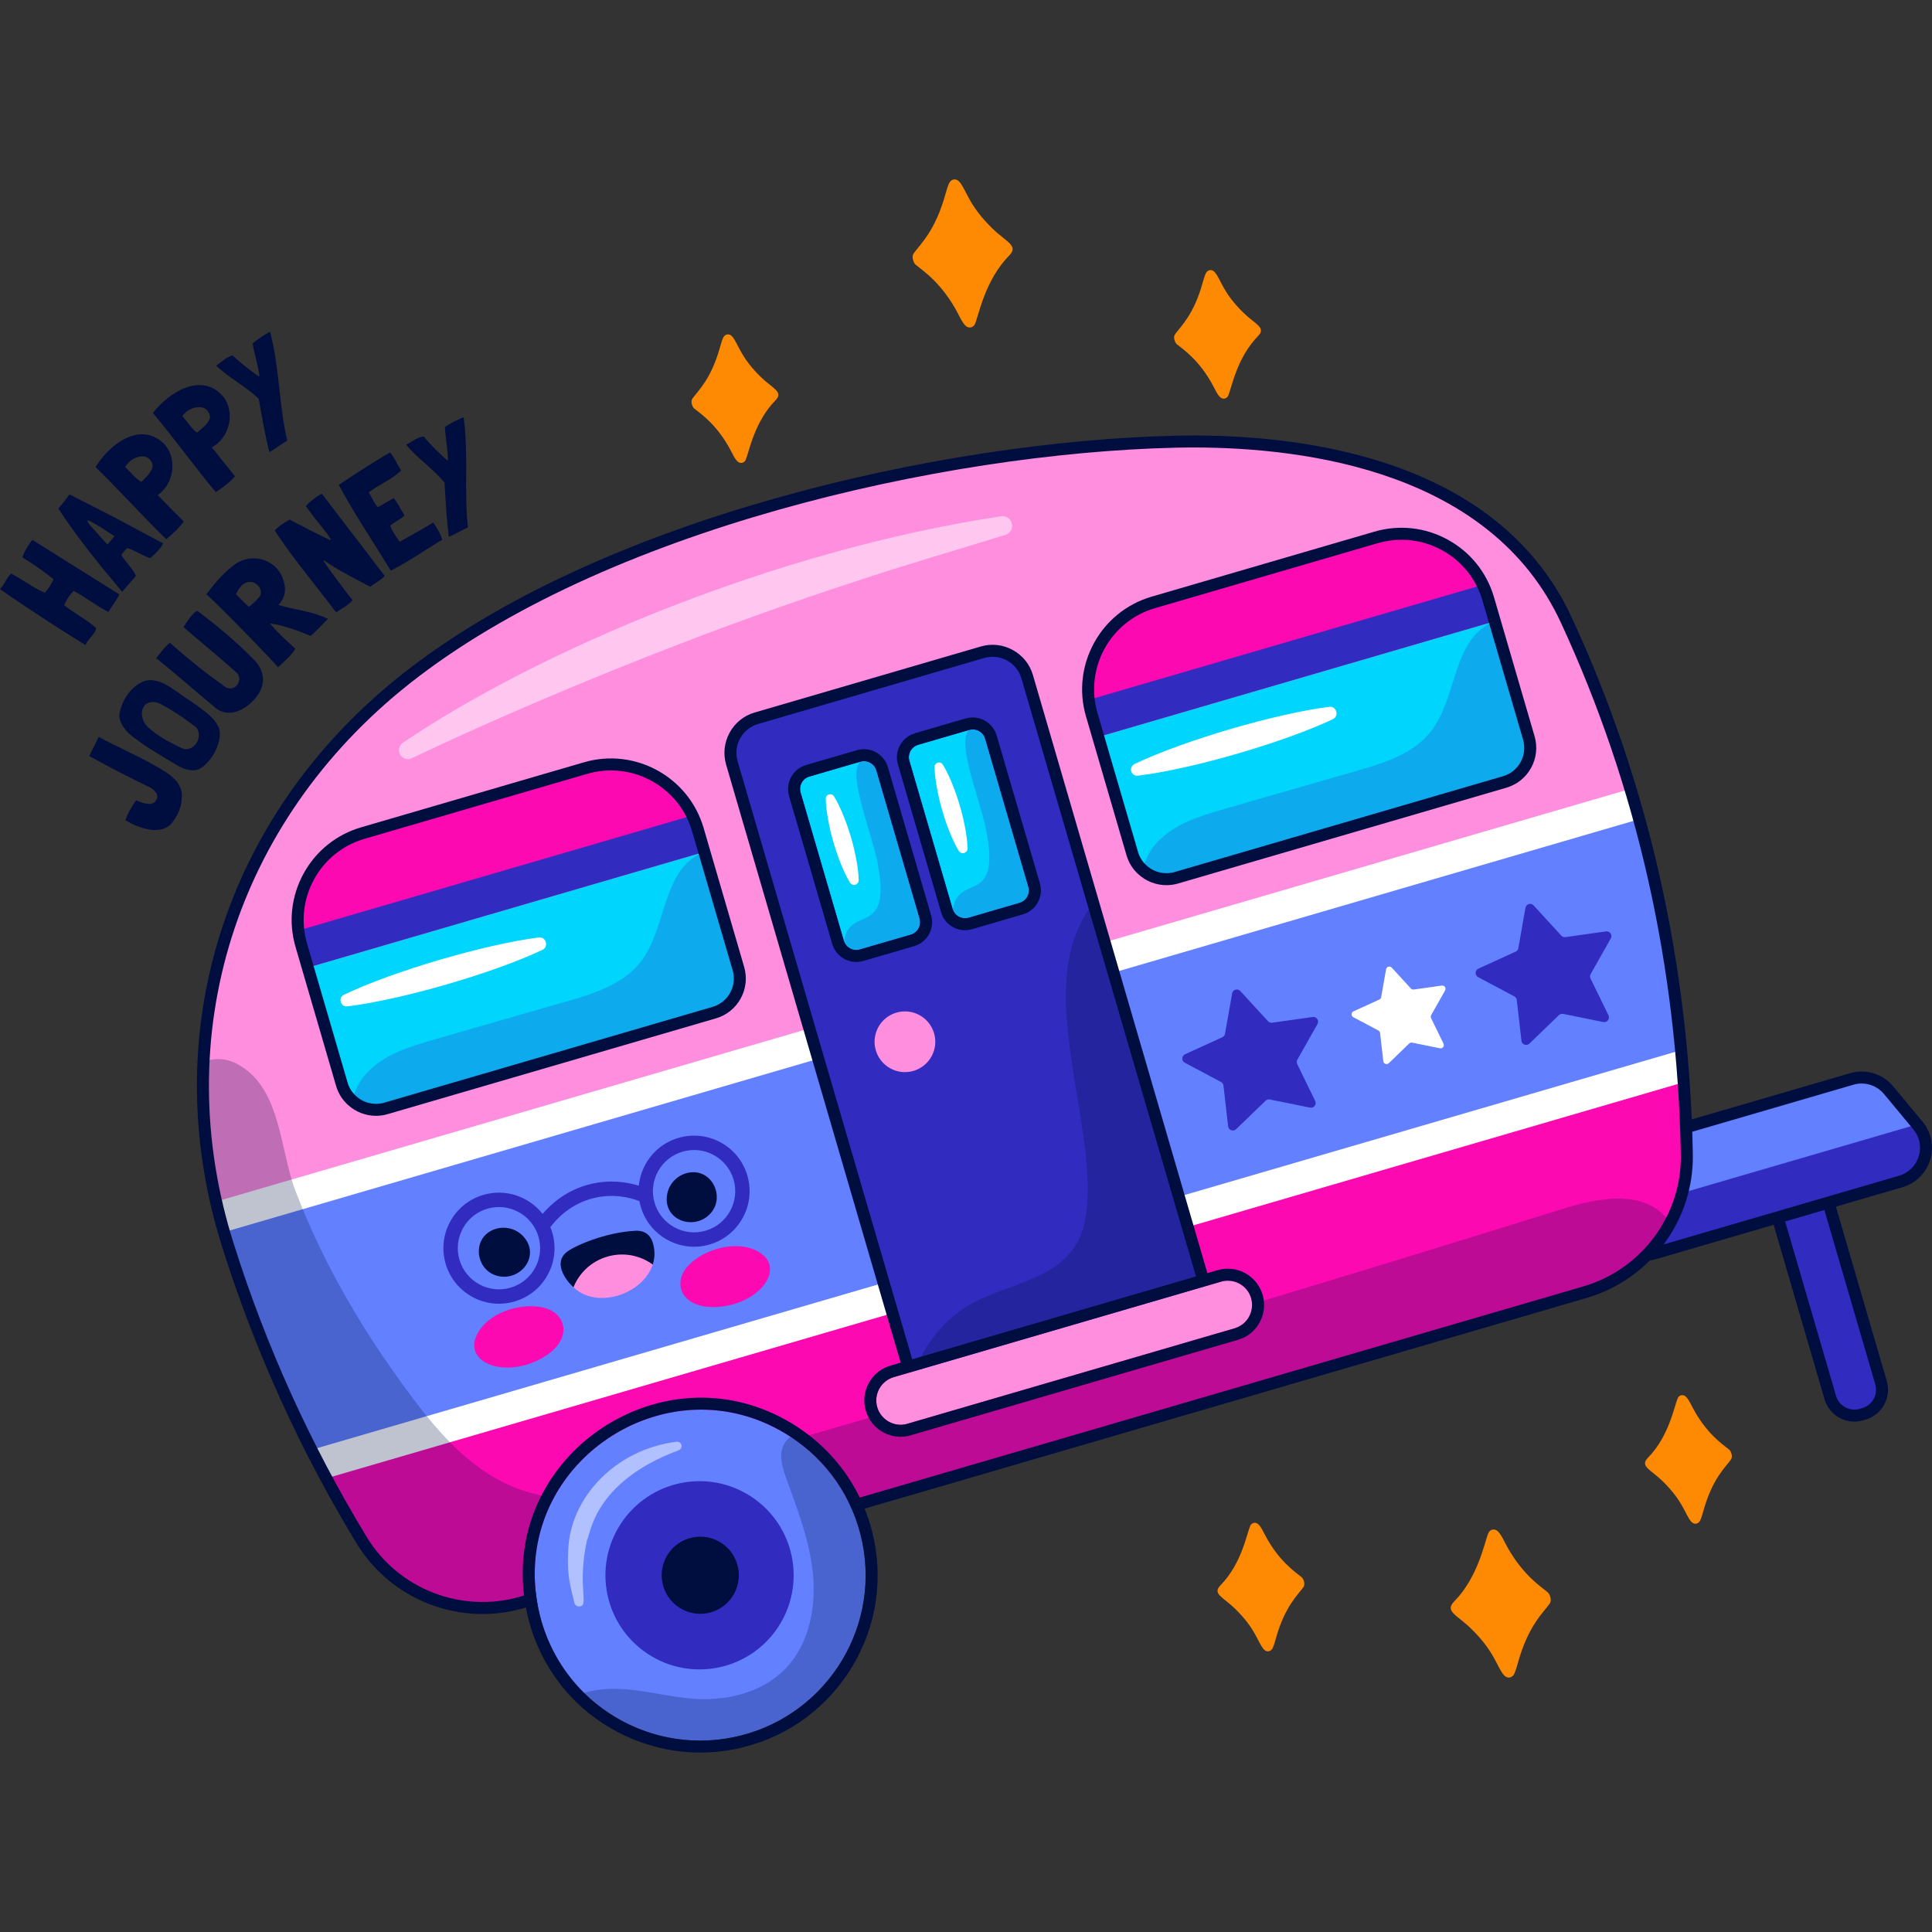 <svg xmlns="http://www.w3.org/2000/svg" version="1.1" xmlns:xlink="http://www.w3.org/1999/xlink" xmlns:svgjs="http://svgjs.com/svgjs" width="512" height="512" x="0" y="0" viewBox="0 0 512 512" style="enable-background:new 0 0 512 512" xml:space="preserve" class=""><rect x="0" y="0" width="512" height="512" fill="#333333" stroke="none"/><g>
<g>
	<g>
		<g>
			<g>
				<path style="" d="M482.897,312.986l15.595,53.445c1.03,3.529-0.996,7.224-4.525,8.254l-0.67,0.196      c-3.529,1.03-7.225-0.996-8.255-4.525l-15.414-52.824c1.938-3.535,3.045-5.554,4.983-9.088l0,0      C477.846,310.217,479.661,311.212,482.897,312.986z" fill="#322bbf" data-original="#322bbf" class=""></path>
				<path style="" d="M491.42,376.74c-1.367,0-2.72-0.344-3.952-1.019c-1.93-1.059-3.334-2.806-3.951-4.921      l-15.414-52.824c-0.117-0.404-0.071-0.839,0.133-1.208l4.981-9.088c0.202-0.37,0.543-0.643,0.948-0.761      c0.402-0.117,0.838-0.071,1.208,0.132l8.286,4.543c0.369,0.202,0.643,0.544,0.762,0.948l15.596,53.445      c1.272,4.364-1.243,8.95-5.606,10.223l-0.67,0.196C492.976,376.629,492.196,376.74,491.42,376.74z M471.339,317.718      l15.229,52.193c0.379,1.299,1.241,2.373,2.427,3.023c1.188,0.651,2.556,0.8,3.858,0.421l0.67-0.196      c2.682-0.784,4.227-3.603,3.444-6.285l-15.412-52.813l-6.316-3.463L471.339,317.718z" fill="#000e3f" data-original="#000e3f" class=""></path>
			</g>
			<g>
				<g>
					<path style="" d="M503.724,313.103l-65.216,19.03c-4.924,1.437-10.092-1.383-11.529-6.307l-3.119-10.689       c-1.437-4.925,1.399-10.098,6.323-11.535l60.566-17.673c3.568-1.041,7.399,0.136,9.755,2.988l7.535,9.068l0.219,0.269       C512.544,303.398,510.134,311.233,503.724,313.103z" fill="#6280ff" data-original="#6280ff" class=""></path>
					<path style="" d="M503.724,313.103l-65.216,19.03c-4.924,1.437-10.092-1.383-11.529-6.307l-1.126-3.859       l82.186-23.982l0.219,0.269C512.544,303.398,510.134,311.233,503.724,313.103z" fill="#322bbf" data-original="#322bbf" class=""></path>
				</g>
				<path style="" d="M435.904,334.096c-4.713,0-9.067-3.085-10.451-7.826l-3.118-10.689      c-0.814-2.789-0.491-5.731,0.908-8.283c1.4-2.553,3.706-4.407,6.495-5.22l60.566-17.673c4.177-1.22,8.662,0.157,11.423,3.501      l7.762,9.345c2.343,2.811,3.106,6.596,2.034,10.111c-1.074,3.52-3.823,6.236-7.355,7.266l-65.215,19.031      C437.938,333.955,436.912,334.096,435.904,334.096z M493.359,287.144c-0.721,0-1.448,0.102-2.165,0.31l-60.566,17.673      c-1.974,0.577-3.608,1.889-4.599,3.698c-0.991,1.808-1.22,3.892-0.643,5.866l3.118,10.69c1.19,4.074,5.476,6.414,9.56,5.228      l65.215-19.031l0,0c2.499-0.73,4.445-2.653,5.206-5.144c0.771-2.524,0.243-5.135-1.448-7.164l-0.231-0.283l-7.524-9.056      C497.798,288.137,495.616,287.144,493.359,287.144z" fill="#000e3f" data-original="#000e3f" class=""></path>
			</g>
		</g>
		<g>
			<g>
				<g>
					<path style="" d="M447.033,305.874c0.119,6.512-1.455,12.735-4.376,18.208       c-4.645,8.698-12.667,15.457-22.61,18.358l-281.695,82.199c-16.283,4.751-33.723-2.007-42.532-16.512       c-14.914-24.556-26.805-50.763-35.398-78.076c-5.255-16.57-7.293-32.935-6.53-48.684       c1.928-40.247,22.097-76.402,53.509-101.325c50.585-40.121,138.85-61.445,203.88-62.983       c38.982-0.918,85.718,8.212,103.798,47.24C435.637,208.701,446.097,256.557,447.033,305.874z" fill="#ff8ede" data-original="#ff8ede" class=""></path>
					<path style="" d="M434.144,216.19c9.309,33.491,12.426,64.373,12.889,89.684       c0.303,16.871-10.783,31.838-26.986,36.566l-281.695,82.199c-16.283,4.751-33.723-2.007-42.532-16.512       C82.946,386.944,69.29,359.5,59.186,326.067l-0.125-0.427L434.144,216.19z" fill="#6280ff" data-original="#6280ff" class=""></path>
					<g>
						<path style="" d="M126.35,353.779c2.85-5.924,11.622-8.722,17.734-7.229c6.05,1.478,7.678,8.217,0.457,12.812        C134.65,365.655,122.654,361.464,126.35,353.779z" fill="#fc09b2" data-original="#fc09b2" class=""></path>
						<path style="" d="M201.272,331.891c-5.591-3.459-14.49-1.093-18.837,3.454        c-4.303,4.502-2.047,11.058,6.512,11.043C200.67,346.368,208.524,336.378,201.272,331.891z" fill="#fc09b2" data-original="#fc09b2" class=""></path>
						<path style="" d="M445.77,281.347c0.738,8.634,1.118,16.836,1.263,24.528        c0.303,16.871-10.783,31.838-26.986,36.566l-281.695,82.199c-16.283,4.751-33.723-2.007-42.532-16.512        c-3.935-6.484-7.948-13.54-11.904-21.191L445.77,281.347z" fill="#fc09b2" data-original="#fc09b2" class=""></path>
					</g>
					<g>
						<path style="" d="M445.503,278.296c0.093,1.015,0.174,2.035,0.267,3.05c0.055,0.635,0.107,1.258,0.144,1.884        c0.104,1.201,0.191,2.392,0.265,3.587L86.472,391.781c-0.567-1.051-1.135-2.102-1.692-3.17        c-0.278-0.556-0.57-1.108-0.865-1.674c-0.468-0.907-0.935-1.813-1.402-2.719L445.503,278.296z" fill="#ffffff" data-original="#ffffff" class=""></path>
						<path style="" d="M432.078,209.059c0.728,2.394,1.407,4.774,2.066,7.131c0.089,0.307,0.175,0.601,0.251,0.912        L59.34,326.544c-0.06-0.156-0.107-0.317-0.153-0.477l-0.125-0.427c-0.714-2.398-1.368-4.786-1.933-7.17L432.078,209.059z" fill="#ffffff" data-original="#ffffff" class=""></path>
						<g>
							<path style="" d="M368.819,256.426l5.078,5.534c0.193,0.21,0.477,0.312,0.76,0.273l7.438-1.045         c0.712-0.1,1.23,0.66,0.876,1.286l-3.695,6.539c-0.14,0.249-0.15,0.551-0.024,0.807l3.292,6.751         c0.315,0.646-0.248,1.374-0.952,1.231l-7.361-1.493c-0.28-0.057-0.57,0.028-0.775,0.226l-5.403,5.217         c-0.517,0.5-1.383,0.189-1.465-0.526l-0.855-7.462c-0.033-0.284-0.202-0.533-0.455-0.667l-6.632-3.526         c-0.635-0.338-0.607-1.257,0.047-1.556l6.833-3.119c0.26-0.119,0.445-0.357,0.494-0.639l1.304-7.397         C367.45,256.153,368.333,255.896,368.819,256.426z" fill="#ffffff" data-original="#ffffff" class=""></path>
						</g>
					</g>
					<g style="opacity:0.25;">
						<path style="" d="M442.656,324.082c-4.645,8.698-12.667,15.457-22.61,18.358l-281.695,82.199        c-16.283,4.751-33.723-2.007-42.532-16.512c-14.914-24.556-26.805-50.763-35.398-78.076        c-5.255-16.57-7.293-32.935-6.53-48.684c2.663-0.951,5.515-1.001,8.179,0.223c12.393,5.699,11.988,22.816,16.155,33.802        c6.849,18.053,16.479,34.868,27.757,50.501c8.836,12.248,18.934,25.18,34.084,29.583c16.063,4.669,28.087-1.128,42.861-5.888        c5.603-1.794,122.783-35.307,230.88-69.124c9.235-2.898,20.758-5.246,27.479,1.902        C441.794,322.914,442.252,323.491,442.656,324.082z" fill="#000e3f" data-original="#000e3f" class=""></path>
					</g>
					<path style="opacity:0.5;" d="M106.776,196.824c35.87-24.277,98.1-50.857,158.536-60.007       c1.385-0.21,2.678,0.743,2.888,2.128c0.331,2.192-1.957,2.931-1.814,2.82c-13.456,4.179-26.919,8.025-40.201,12.495       c-64.771,21.069-119.395,47.801-117.054,46.694c-1.19,0.563-2.612,0.054-3.174-1.136       C105.447,198.739,105.817,197.471,106.776,196.824z" fill="#ffffff" data-original="#ffffff" class=""></path>
					<g>
						<g>
							<path style="" d="M328.691,262.631l7.34,8c0.279,0.304,0.69,0.452,1.099,0.394l10.752-1.511         c1.03-0.145,1.778,0.954,1.267,1.859l-5.341,9.453c-0.203,0.36-0.216,0.796-0.035,1.167l4.76,9.759         c0.456,0.934-0.358,1.986-1.377,1.779l-10.641-2.158c-0.405-0.082-0.824,0.04-1.121,0.327l-7.81,7.542         c-0.748,0.722-2,0.273-2.118-0.759l-1.236-10.787c-0.047-0.41-0.293-0.771-0.658-0.965l-9.586-5.097         c-0.918-0.488-0.878-1.817,0.068-2.249l9.877-4.508c0.376-0.172,0.643-0.517,0.714-0.923l1.885-10.692         C326.712,262.237,327.988,261.865,328.691,262.631z" fill="#322bbf" data-original="#322bbf" class=""></path>
						</g>
						<g>
							<path style="" d="M406.423,239.949l7.34,8c0.279,0.304,0.69,0.452,1.099,0.394l10.752-1.511         c1.03-0.145,1.778,0.954,1.267,1.859l-5.341,9.453c-0.203,0.36-0.216,0.796-0.035,1.167l4.76,9.759         c0.456,0.934-0.358,1.986-1.377,1.779l-10.641-2.158c-0.405-0.082-0.824,0.04-1.121,0.327l-7.81,7.542         c-0.748,0.722-1.999,0.273-2.118-0.76l-1.236-10.787c-0.047-0.41-0.293-0.771-0.658-0.965l-9.586-5.097         c-0.918-0.488-0.878-1.817,0.068-2.249l9.877-4.508c0.376-0.171,0.643-0.517,0.714-0.923l1.885-10.692         C404.444,239.555,405.72,239.183,406.423,239.949z" fill="#322bbf" data-original="#322bbf" class=""></path>
						</g>
						<path style="" d="M198.067,311.549c-1.103-3.774-3.61-6.892-7.058-8.781c-3.448-1.889-7.425-2.321-11.198-1.218        c-3.775,1.1-6.889,3.607-8.781,7.056c-0.967,1.766-1.546,3.671-1.74,5.617c-3.156-0.976-7.739-1.702-12.979-0.389        c-6.146,1.541-10.223,5.168-12.52,7.857c-3.609-4.577-9.761-6.768-15.689-5.036c-3.776,1.102-6.894,3.61-8.781,7.056        c-1.89,3.448-2.323,7.427-1.22,11.2c2.277,7.789,10.465,12.275,18.254,9.999c1.673-0.488,3.217-1.252,4.581-2.252        c1.716-1.257,3.149-2.884,4.2-4.804c1.89-3.448,2.324-7.426,1.221-11.199c-0.145-0.495-0.315-0.976-0.505-1.444        c1.678-2.253,5.343-6.166,11.386-7.68c5.195-1.302,9.621-0.219,12.221,0.782c0.092,0.499,0.206,0.997,0.351,1.491        c2.277,7.79,10.466,12.275,18.255,10c1.686-0.492,3.217-1.261,4.557-2.243C197.48,324.004,199.849,317.654,198.067,311.549z         M141.795,336.023c-1.4,2.555-3.712,4.414-6.508,5.23c-5.773,1.687-11.841-1.638-13.526-7.411        c-0.818-2.796-0.497-5.743,0.903-8.298c0.78-1.423,1.842-2.629,3.113-3.56c1.012-0.741,2.156-1.308,3.395-1.67        c5.772-1.687,11.84,1.638,13.527,7.412C143.515,330.521,143.195,333.469,141.795,336.023z M194.408,312.618        c1.686,5.774-1.642,11.842-7.411,13.529c-5.772,1.686-11.84-1.638-13.527-7.412c-0.818-2.795-0.497-5.743,0.903-8.298        c1.402-2.558,3.715-4.414,6.507-5.229c2.797-0.817,5.744-0.497,8.299,0.903C191.733,307.511,193.591,309.822,194.408,312.618z        " fill="#322bbf" data-original="#322bbf" class=""></path>
					</g>
				</g>
				<g>
					<path style="" d="M130.005,326.241c-4.787,2.681-3.784,9.868,1.15,11.671c6.134,2.241,12.046-4.502,7.932-9.777       C136.749,325.138,132.804,324.673,130.005,326.241z" fill="#000e3f" data-original="#000e3f" class=""></path>
					<path style="" d="M183.348,310.657c-3.204,0.186-6.278,2.701-6.635,6.486c-0.628,6.66,7.986,9.16,11.948,3.969       C191.848,316.936,188.824,310.34,183.348,310.657z" fill="#000e3f" data-original="#000e3f" class=""></path>
					<path style="" d="M168.382,326.169c-7.992,0.408-16.282,4.04-18.291,5.702c-3.193,2.62-0.743,6.864,1.889,9.277       l7.35-2.672l13.653-3.36c0.591-1.816,0.651-3.805-0.023-5.909C172.351,327.28,170.841,326.048,168.382,326.169z" fill="#000e3f" data-original="#000e3f" class=""></path>
					<path style="" d="M127.88,427.726c-13.393,0-26.213-6.91-33.42-18.774       c-14.965-24.637-26.928-51.023-35.553-78.424c-17.818-56.22,0.384-114.361,47.506-151.73       c52.222-41.414,142.788-61.858,204.835-63.328c30.653-0.717,85.081,4.565,105.27,48.161       c20.35,43.933,31.151,91.78,32.103,142.213c0,0.001,0,0.001,0,0.002c0.316,17.519-11.251,33.195-28.128,38.118l-281.696,82.199       C135.183,427.219,131.51,427.726,127.88,427.726z M316.305,118.588c-1.724,0-3.384,0.021-4.982,0.059       c-61.535,1.457-151.288,21.681-202.936,62.64c-46.065,36.53-63.864,93.349-46.451,148.284       c8.55,27.161,20.405,53.312,35.24,77.731c8.413,13.853,25.16,20.351,40.73,15.812l281.696-82.199       c15.505-4.525,26.13-18.921,25.842-35.012c-0.945-49.987-11.647-97.406-31.81-140.936       C395.248,125.262,346.769,118.588,316.305,118.588z" fill="#000e3f" data-original="#000e3f" class=""></path>
				</g>
				<path style="" d="M172.983,335.117c-2.333,7.15-12.879,11.396-19.527,7.198c-0.478-0.308-0.981-0.699-1.476-1.167      c1.517-3.804,4.723-6.892,8.963-8.13C165.236,331.764,169.639,332.673,172.983,335.117z" fill="#ff8ede" data-original="#ff8ede" class=""></path>
			</g>
			<g>
				<g>
					<path style="" d="M184.934,219.851l10.746,36.825c1.458,4.997-1.405,10.219-6.402,11.677l-87.006,25.388       c-3.258,0.951-6.626,0.06-8.952-2.072c-1.264-1.122-2.222-2.603-2.726-4.33l-10.746-36.825       c-3.71-12.715,3.59-26.032,16.305-29.742l59.038-17.227C167.92,199.831,181.224,207.136,184.934,219.851z" fill="#00d5fe" data-original="#00d5fe"></path>
					<path style="" d="M184.934,219.851l1.718,5.887L81.567,256.402l-1.718-5.887       c-0.382-1.308-0.651-2.621-0.791-3.928c-1.361-11.428,5.69-22.486,17.097-25.814l59.038-17.227       c11.42-3.333,23.298,2.202,28.297,12.568C184.074,217.292,184.553,218.543,184.934,219.851z" fill="#fc09b2" data-original="#fc09b2" class=""></path>
					<g style="opacity:0.25;">
						<path style="" d="M186.664,225.777l9.016,30.899c1.458,4.997-1.405,10.219-6.402,11.677l-87.006,25.388        c-3.258,0.951-6.626,0.06-8.952-2.072c0.651-2.731,2.008-5.328,3.86-7.302c4.639-4.974,11.413-7.007,17.853-8.872        c11.723-3.364,23.443-6.742,35.162-10.119c7.36-2.119,15.206-4.565,19.854-10.819c6.183-8.291,5.529-21.771,14.007-27.453        C184.875,226.555,185.754,226.114,186.664,225.777z" fill="#322bbf" data-original="#322bbf" class=""></path>
					</g>
					<path style="" d="M184.934,219.851l1.718,5.887L81.567,256.402l-1.718-5.887       c-0.382-1.308-0.651-2.621-0.791-3.928l104.431-30.473C184.074,217.292,184.553,218.543,184.934,219.851z" fill="#322bbf" data-original="#322bbf" class=""></path>
					<path style="" d="M91.169,263.609c13.399-6.403,37.739-13.426,51.611-15.167c1.939-0.243,2.73,2.438,0.958,3.282       c-12.864,6.104-37.056,13.178-51.668,14.97C90.248,266.918,89.508,264.405,91.169,263.609z" fill="#ffffff" data-original="#ffffff" class=""></path>
				</g>
				<path style="" d="M99.659,295.703c-2.711,0-5.381-1.001-7.412-2.862c-1.494-1.324-2.599-3.078-3.178-5.054      L78.324,250.96c-1.913-6.557-1.158-13.467,2.125-19.457c3.284-5.99,8.703-10.342,15.26-12.256l59.038-17.227      c13.543-3.951,27.762,3.85,31.713,17.385l0,0l10.746,36.825c0.824,2.823,0.5,5.798-0.914,8.374      c-1.412,2.576-3.744,4.449-6.569,5.273l-87.007,25.389C101.713,295.56,100.685,295.703,99.659,295.703z M161.901,204.171      c-2.072,0-4.176,0.29-6.264,0.899l-59.038,17.227c-5.742,1.676-10.489,5.488-13.364,10.734      c-2.875,5.245-3.537,11.297-1.86,17.04l10.744,36.825c0.409,1.401,1.189,2.641,2.255,3.585c2.005,1.837,4.849,2.495,7.453,1.737      l87.007-25.389c4.144-1.209,6.531-5.564,5.321-9.708l-10.746-36.825C180.56,210.528,171.599,204.171,161.901,204.171z" fill="#000e3f" data-original="#000e3f" class=""></path>
			</g>
			<g>
				<g>
					<path style="" d="M394.405,158.727l10.746,36.825c1.458,4.997-1.405,10.219-6.402,11.677l-87.006,25.389       c-3.258,0.951-6.626,0.06-8.952-2.072c-1.264-1.122-2.222-2.603-2.726-4.33l-10.746-36.825       c-3.71-12.715,3.59-26.032,16.305-29.742l59.038-17.227C377.392,138.707,390.695,146.012,394.405,158.727z" fill="#00d5fe" data-original="#00d5fe"></path>
					<path style="" d="M394.405,158.727l1.718,5.887l-105.085,30.664l-1.718-5.887       c-0.382-1.308-0.651-2.621-0.791-3.928c-1.361-11.428,5.69-22.485,17.097-25.814l59.038-17.227       c11.42-3.332,23.298,2.202,28.297,12.568C393.545,156.168,394.024,157.419,394.405,158.727z" fill="#fc09b2" data-original="#fc09b2" class=""></path>
					<g style="opacity:0.25;">
						<path style="" d="M396.135,164.653l9.016,30.899c1.458,4.997-1.405,10.219-6.402,11.677l-87.006,25.389        c-3.258,0.951-6.626,0.06-8.952-2.072c0.651-2.731,2.008-5.328,3.86-7.302c4.639-4.974,11.413-7.007,17.853-8.872        c11.723-3.364,23.443-6.742,35.162-10.119c7.36-2.119,15.206-4.565,19.854-10.819c6.183-8.291,5.529-21.771,14.007-27.453        C394.346,165.431,395.225,164.99,396.135,164.653z" fill="#322bbf" data-original="#322bbf" class=""></path>
					</g>
					<path style="" d="M394.405,158.727l1.718,5.887l-105.085,30.664l-1.718-5.887       c-0.382-1.308-0.651-2.621-0.791-3.928L392.96,154.99C393.545,156.168,394.024,157.419,394.405,158.727z" fill="#322bbf" data-original="#322bbf" class=""></path>
					<path style="" d="M300.64,202.485c13.399-6.403,37.739-13.426,51.611-15.167c1.939-0.243,2.73,2.438,0.958,3.282       c-12.588,5.972-36.835,13.151-51.668,14.97c-0.893,0.109-1.705-0.526-1.815-1.418       C299.638,203.44,300.027,202.779,300.64,202.485z" fill="#ffffff" data-original="#ffffff" class=""></path>
				</g>
				<path style="" d="M309.129,234.579c-2.711,0-5.381-1.001-7.412-2.862c-1.496-1.328-2.601-3.082-3.177-5.056      l-10.746-36.825c-3.949-13.535,3.849-27.761,17.385-31.712l59.038-17.227c6.564-1.917,13.476-1.16,19.463,2.124      c5.986,3.284,10.337,8.703,12.25,15.262l10.746,36.825c0.824,2.823,0.5,5.798-0.914,8.374c-1.412,2.576-3.744,4.449-6.569,5.273      l-87.007,25.389C311.184,234.436,310.153,234.579,309.129,234.579z M371.419,143.039c-2.11,0-4.23,0.301-6.312,0.908      l-59.038,17.227c-11.854,3.46-18.683,15.919-15.224,27.773l10.746,36.825c0.407,1.399,1.186,2.638,2.255,3.585      c2.001,1.837,4.849,2.494,7.452,1.737l87.007-25.389c2.01-0.587,3.67-1.919,4.673-3.751c1.005-1.831,1.234-3.947,0.648-5.957      l-10.746-36.825l0,0c-1.675-5.743-5.485-10.49-10.727-13.366C378.807,143.972,375.132,143.039,371.419,143.039z" fill="#000e3f" data-original="#000e3f" class=""></path>
			</g>
			<g>
				<g>
					<path style="" d="M272.21,179.334l49.47,169.534l-78.263,22.837l-49.47-169.534       c-1.474-5.052,1.421-10.356,6.488-11.834l59.941-17.491C265.443,171.367,270.736,174.282,272.21,179.334z" fill="#322bbf" data-original="#322bbf" class=""></path>
					<g>
						<path style="" d="M261.081,195.775l11.45,39.239c0.532,1.823-0.508,3.719-2.33,4.251l-13.487,3.935        c-1.745,0.509-3.575-0.415-4.183-2.099c-0.038-0.073-0.06-0.15-0.083-0.228l-11.45-39.24        c-0.532-1.823,0.523-3.724,2.345-4.255l13.487-3.936C258.653,192.912,260.549,193.952,261.081,195.775z" fill="#00d5fe" data-original="#00d5fe"></path>
						<path style="" d="M227.873,251.622l13.491-3.937c1.82-0.531,2.865-2.437,2.334-4.258l-11.45-39.239        c-0.531-1.82-2.437-2.865-4.258-2.334l-13.491,3.937c-1.82,0.531-2.865,2.437-2.334,4.258l11.45,39.239        C224.147,251.108,226.053,252.153,227.873,251.622z" fill="#00d5fe" data-original="#00d5fe"></path>
					</g>
					<path style="" d="M232.091,278.332c1.245,4.266,5.712,6.715,9.978,5.47c4.266-1.245,6.715-5.712,5.47-9.978       c-1.245-4.266-5.712-6.715-9.979-5.47C233.295,269.598,230.846,274.066,232.091,278.332z" fill="#ff8ede" data-original="#ff8ede" class=""></path>
					<g style="opacity:0.25;">
						<path style="" d="M289.723,239.352l31.957,109.516l-78.263,22.837l-1.681-5.762        c1.94-7.255,6.099-13.799,13.087-18.806c10.804-7.729,29.337-6.952,32.673-23.499c4.123-20.398-10.095-52.577-3.019-74.289        C285.645,245.772,287.425,242.336,289.723,239.352z" fill="#000e3f" data-original="#000e3f" class=""></path>
					</g>
					<g style="opacity:0.25;">
						<g>
							<path style="" d="M261.081,195.775l11.45,39.239c0.532,1.823-0.508,3.719-2.33,4.251l-13.487,3.935         c-1.745,0.509-3.575-0.415-4.183-2.099c-0.003-0.067,0.006-0.153,0.019-0.224c1.508-9.828,13.308-0.179,8.498-22.295         c-1.069-4.868-5.698-17.515-5.242-22.56c0.081-0.929,0.42-1.833,0.916-2.547l0.108-0.032         C258.653,192.912,260.549,193.952,261.081,195.775z" fill="#322bbf" data-original="#322bbf" class=""></path>
						</g>
						<g>
							<path style="" d="M232.249,204.188l11.45,39.239c0.532,1.823-0.508,3.719-2.33,4.251l-13.487,3.935         c-1.745,0.509-3.575-0.415-4.183-2.099c-0.003-0.067,0.006-0.153,0.019-0.224c1.507-9.828,13.308-0.179,8.498-22.295         c-1.069-4.868-5.698-17.515-5.242-22.56c0.081-0.929,0.42-1.833,0.916-2.547l0.108-0.032         C229.821,201.326,231.717,202.365,232.249,204.188z" fill="#322bbf" data-original="#322bbf" class=""></path>
						</g>
					</g>
					<g>
						<path style="" d="M221.02,211.04c1.038,1.705,1.841,3.479,2.562,5.277c0.735,1.794,1.351,3.622,1.902,5.47        c0.544,1.849,1.019,3.719,1.376,5.622c0.372,1.899,0.659,3.824,0.709,5.817c0.018,0.692-0.529,1.267-1.221,1.284        c-0.466,0.012-0.879-0.234-1.105-0.606c-1.03-1.708-1.822-3.485-2.531-5.286c-0.722-1.797-1.328-3.629-1.864-5.48        c-0.529-1.854-0.993-3.727-1.338-5.634c-0.359-1.903-0.636-3.831-0.678-5.826c-0.014-0.651,0.503-1.19,1.154-1.204        C220.423,210.465,220.808,210.694,221.02,211.04z" fill="#ffffff" data-original="#ffffff" class=""></path>
						<path style="" d="M249.858,202.625c1.038,1.705,1.841,3.479,2.562,5.277c0.735,1.794,1.351,3.622,1.902,5.47        c0.544,1.849,1.019,3.719,1.376,5.622c0.372,1.899,0.659,3.824,0.709,5.817c0.018,0.692-0.529,1.267-1.221,1.284        c-0.465,0.012-0.879-0.234-1.105-0.606c-1.029-1.708-1.822-3.485-2.531-5.286c-0.723-1.797-1.328-3.629-1.864-5.48        c-0.529-1.854-0.993-3.727-1.338-5.634c-0.359-1.903-0.636-3.83-0.678-5.826c-0.014-0.651,0.503-1.19,1.154-1.204        C249.26,202.05,249.646,202.279,249.858,202.625z" fill="#ffffff" data-original="#ffffff" class=""></path>
					</g>
					<path style="" d="M240.464,377.316l86.722-25.306c3.413-0.996,5.372-4.57,4.376-7.983l0,0       c-0.996-3.413-4.57-5.372-7.983-4.376l-86.722,25.305c-3.413,0.996-5.372,4.57-4.376,7.983l0,0       C233.478,376.352,237.052,378.312,240.464,377.316z" fill="#ff8ede" data-original="#ff8ede" class=""></path>
				</g>
				<g>
					<path style="" d="M334.61,343.142c-0.709-2.461-2.357-4.504-4.609-5.735c-1.418-0.792-3.024-1.189-4.63-1.189       c-0.897,0-1.814,0.125-2.69,0.375l-2.711,0.792l-46.234-158.492c-0.834-2.857-2.732-5.214-5.339-6.632       c-2.607-1.439-5.61-1.773-8.467-0.938l-59.935,17.497c-5.881,1.71-9.28,7.904-7.57,13.805l46.255,158.492l-2.711,0.792       c-2.461,0.709-4.505,2.357-5.735,4.609s-1.523,4.838-0.792,7.32c0.709,2.461,2.357,4.505,4.609,5.735       c1.418,0.772,3.024,1.189,4.63,1.189c0.897,0,1.793-0.125,2.669-0.396l86.712-25.296c2.482-0.709,4.525-2.357,5.756-4.609       C335.047,348.189,335.339,345.603,334.61,343.142z M195.47,201.73c-1.209-4.213,1.21-8.634,5.422-9.864l59.935-17.497       c0.73-0.209,1.48-0.313,2.231-0.313c1.314,0,2.628,0.334,3.816,0.98c1.856,1.022,3.212,2.711,3.816,4.755l46.255,158.471       l-75.2,21.959L195.47,201.73z M327.185,352.026l-86.733,25.296c-0.584,0.188-1.189,0.271-1.772,0.271       c-1.105,0-2.169-0.292-3.107-0.813c-1.439-0.792-2.586-2.148-3.087-3.837c-1.001-3.42,0.96-6.986,4.359-7.987l2.732-0.792       l3.044-0.897l75.2-21.939l3.044-0.876l2.711-0.792c0.584-0.188,1.21-0.271,1.794-0.271c1.105,0,2.169,0.292,3.107,0.792       c1.439,0.792,2.586,2.127,3.086,3.858C332.545,347.438,330.605,351.025,327.185,352.026z" fill="#000e3f" data-original="#000e3f" class=""></path>
					<path style="" d="M275.592,234.116l-11.47-39.227c-0.813-2.815-3.42-4.755-6.319-4.755       c-0.626,0-1.251,0.083-1.856,0.25l-13.492,3.941c-1.689,0.5-3.087,1.627-3.941,3.17c-0.855,1.543-1.064,3.337-0.563,5.026       l11.449,39.248c0.042,0.125,0.104,0.313,0.188,0.563c0.98,2.503,3.441,4.192,6.152,4.192c0.626,0,1.251-0.104,1.856-0.271       l13.493-3.941c1.689-0.501,3.107-1.606,3.941-3.17C275.884,237.599,276.072,235.826,275.592,234.116z M270.191,239.267       l-13.472,3.941c-0.333,0.083-0.646,0.125-0.98,0.125c-1.397,0-2.711-0.855-3.212-2.231c-0.042-0.083-0.062-0.146-0.083-0.229       l-11.449-39.248c-0.521-1.814,0.521-3.712,2.357-4.254l13.472-3.921c0.334-0.104,0.646-0.146,0.98-0.146       c1.481,0,2.836,0.98,3.274,2.461l11.449,39.248C273.069,236.827,272.026,238.725,270.191,239.267z" fill="#000e3f" data-original="#000e3f" class=""></path>
					<path style="" d="M235.302,203.294c-0.813-2.794-3.42-4.755-6.34-4.755c-0.625,0-1.251,0.083-1.856,0.271       l-13.493,3.921c-1.689,0.501-3.107,1.627-3.942,3.17c-0.855,1.564-1.043,3.337-0.563,5.047l11.449,39.227       c0.834,2.815,3.441,4.755,6.361,4.755c0.625,0,1.251-0.083,1.835-0.25l13.492-3.941c1.71-0.501,3.107-1.627,3.963-3.17       c0.834-1.543,1.043-3.337,0.542-5.026L235.302,203.294z M241.371,247.692l-13.493,3.921c-0.334,0.104-0.646,0.146-0.959,0.146       c-1.502,0-2.857-0.98-3.295-2.461l-11.449-39.248c-0.542-1.814,0.5-3.733,2.315-4.254l13.493-3.941       c0.333-0.104,0.646-0.146,0.98-0.146c1.481,0,2.857,0.98,3.295,2.482l11.449,39.227       C244.227,245.252,243.185,247.15,241.371,247.692z" fill="#000e3f" data-original="#000e3f" class=""></path>
				</g>
			</g>
		</g>
		<g>
			<g>
				<path style="" d="M228.536,408.827c4.765,23.71-10.604,46.813-34.335,51.583      c-14.822,2.979-29.425-1.918-39.442-11.783c-5.985-5.92-10.35-13.643-12.137-22.532c-7.686-38.241,34.69-66.336,66.83-45.365      C218.995,386.927,226.12,396.807,228.536,408.827z" fill="#6280ff" data-original="#6280ff" class=""></path>
				
					<ellipse transform="matrix(0.548 -0.836 0.836 0.548 -265.299 343.844)" style="" cx="185.575" cy="417.454" rx="24.951" ry="24.951" fill="#322bbf" data-original="#322bbf" class=""></ellipse>
				<g style="opacity:0.25;">
					<path style="" d="M228.536,408.827c4.765,23.71-10.604,46.813-34.335,51.583       c-14.822,2.979-29.425-1.918-39.442-11.783c4.446-1.339,9.282-1.238,13.914-0.651c5.362,0.703,10.659,1.986,16.079,2.273       c8.486,0.44,17.465-1.911,23.381-8.018c6.184-6.383,8.148-15.945,7.334-24.827c-0.829-8.859-4.082-17.291-7.121-25.665       c-0.971-2.719-1.92-5.725-0.841-8.411c0.403-1.012,1.095-1.9,1.947-2.597C218.995,386.927,226.12,396.807,228.536,408.827z" fill="#000e3f" data-original="#000e3f" class=""></path>
				</g>
				<path style="opacity:0.5;" d="M179.757,384.371c-22.697,8.504-23.236,22.501-24.175,23.665      c-2.793,12.701,0.791,17.712-2.163,17.699c-0.578-0.003-1.061-0.4-1.195-0.935c-1.595-6.312-1.896-8.282-1.63-14.153      c0.534-13.706,12.445-26.554,28.725-28.575c0.641-0.08,1.225,0.376,1.304,1.016c0.069,0.547-0.254,1.053-0.749,1.239      L179.757,384.371z" fill="#ffffff" data-original="#ffffff" class=""></path>
			</g>
			<g>
				<path style="" d="M175.55,419.469c1.113,5.537,6.503,9.123,12.039,8.01c5.537-1.113,9.123-6.503,8.01-12.039      c-1.113-5.537-6.503-9.123-12.039-8.01C178.024,408.542,174.438,413.932,175.55,419.469z" fill="#000e3f" data-original="#000e3f" class=""></path>
				<path style="" d="M185.805,373.569c7.926,0,16.07,2.217,23.648,7.161c9.542,6.197,16.667,16.077,19.083,28.098      c4.765,23.71-10.604,46.813-34.335,51.582c-2.908,0.585-5.809,0.866-8.667,0.866c-11.709,0-22.723-4.719-30.774-12.649      c-5.985-5.921-10.351-13.644-12.137-22.533C136.749,396.869,160.116,373.571,185.805,373.569 M185.809,370.392v3.177V370.392      h-0.003c-14.047,0.001-27.827,6.588-36.863,17.621c-8.913,10.884-12.264,24.63-9.434,38.707      c1.852,9.217,6.354,17.573,13.018,24.165c8.756,8.624,20.786,13.567,33.009,13.567c3.102,0,6.229-0.312,9.293-0.928      c12.308-2.474,22.916-9.591,29.872-20.043c6.955-10.45,9.424-22.98,6.951-35.281c-2.51-12.492-9.779-23.194-20.468-30.136      C203.492,373.046,194.715,370.392,185.809,370.392L185.809,370.392z" fill="#000e3f" data-original="#000e3f" class=""></path>
			</g>
		</g>
	</g>
	<g>
		<g>
			<g>
				<path style="" d="M31.623,157.518c-0.752,1.65-2.244,3.497-2.872,4.622l-0.021,0.031      c-3.137-1.528-6.185-4.028-9.184-5.556l-0.055,0.009c-1.075,1.099-1.908,2.318-2.474,3.766c2.777,2.269,6.059,3.802,8.469,6.056      c-0.114,1.475-2.675,3.441-2.784,4.495c-3.799-2.216-16.212-10.21-22.669-14.801L0,156.12l0.021-0.032l0.047-0.064      c1.131-1.109,1.689-3.032,2.875-4.009c3.213,1.626,5.821,3.734,8.896,5.08l0.023-0.032c0.979-0.885,1.705-2.362,2.33-3.488      l0.024-0.031c-2.779-2.269-5.121-3.867-8.289-5.84c0.391-1.33,1.674-3.419,2.646-4.636L31.623,157.518z" fill="#000e3f" data-original="#000e3f" class=""></path>
				<path style="" d="M43.228,144.003l0.031,0.025c-0.769,1.387-2.134,2.824-3.478,3.876l-0.028,0.029      c-1.675-0.602-4.406-2.249-6.012-2.692c-1,0.884-0.831,0.924-1.586,1.814c0.796,1.587,3.123,3.708,3.854,5.492      c-0.028,0.03-0.024,0.085-0.048,0.116c-0.186,0.401-1.286,1.403-3.54,4.127c-0.024,0.029-0.024,0.029-0.079,0.033      c-0.6-0.913-9.784-11.169-16.868-22.04c0.39-0.639,0.965-0.963,2.935-3.775c1.845,0.949,10.168,5.238,12.557,6.445      L43.228,144.003z M28.479,144.304c0.607-0.658,1.231-1.455,1.855-2.197C19.099,134.644,23.101,138.332,28.479,144.304z" fill="#000e3f" data-original="#000e3f" class=""></path>
				<path style="" d="M43.341,117.492c0.241,0.253,0.483,0.504,0.672,0.755c2.968,3.984,1.886,10.141-2.231,12.971      c1.079,0.955,1.507,1.622,6.864,6.916l0.028,0.028c-0.028,0.026-0.028,0.081-0.055,0.109c-0.765,1.275-3.172,3.535-4.565,4.606      c-5.447-5.214-12.542-13.096-18.74-19.093c3.434-5.672,11.556-12.35,17.999-6.321L43.341,117.492z M33.227,123.664      c-0.028,0.028-0.059,0.053-0.059,0.109c1.376,1.263,2.848,3.186,4.289,3.955l0.083-0.079c1.096-1.215,2.879-2.608,2.917-4.365      c-0.193-1.431-1.627-2.641-3.168-2.285C35.636,121.13,34.133,122.2,33.227,123.664z" fill="#000e3f" data-original="#000e3f" class=""></path>
				<path style="" d="M59.12,105.071c0.214,0.277,0.428,0.551,0.59,0.82c2.541,4.274,0.82,10.289-3.575,12.675      c0.976,1.064,1.331,1.77,6.112,7.599l0.024,0.03c-0.031,0.024-0.038,0.078-0.069,0.102c-0.893,1.189-3.523,3.188-5.023,4.108      c-4.875-5.755-11.111-14.34-16.651-20.953c4.009-5.286,12.783-11.085,18.568-4.413L59.12,105.071z M48.409,110.157      c-0.028,0.023-0.059,0.048-0.065,0.102c1.234,1.401,2.499,3.468,3.854,4.384l0.09-0.072c1.217-1.093,3.137-2.292,3.358-4.036      c-0.045-1.445-1.341-2.797-2.916-2.607C51.074,107.887,49.467,108.795,48.409,110.157z" fill="#000e3f" data-original="#000e3f" class=""></path>
				<path style="" d="M71.586,87.966c2.475,9.393,2.344,19.45,4.537,28.836c-0.283,0.132-0.548,0.296-0.845,0.481      c-0.924,0.575-2.013,1.394-3.034,2.031c-0.265,0.164-0.527,0.328-0.81,0.459l-0.069,0.041c-1.065-4.277-1.938-9.269-2.793-14.09      l-0.041-0.065c-3.361-3.259-8.029-5.607-11.239-8.776c0.886-0.553,1.751-1.369,2.706-1.964c0.528-0.328,1.076-0.623,1.713-0.703      c1.641,1.678,5.22,4.478,7.036,5.633c-0.097-2.137-1.472-6.542-1.789-8.814c0.686-0.656,2.162-1.669,3.313-2.388      c0.528-0.327,1.01-0.583,1.293-0.714L71.586,87.966z" fill="#000e3f" data-original="#000e3f" class=""></path>
			</g>
		</g>
		<g>
			<g>
				<path style="" d="M26.18,195.282c4.254,2.346,8.877,4.313,13.269,6.727c3.668,2.127,9.342,4.511,8.705,9.609      c-0.038,2.431-1.275,4.896-2.799,6.732c-3.058,3.181-8.688,1.04-12.111-0.96c0.369-1.383,1.71-3.794,2.847-5.305l0.035,0.017      l0.172,0.089c1.465,0.632,4.04,1.576,5.006-0.024c0.989-1.235-0.035-2.555-1.32-3.357c-5.188-2.567-10.722-5.313-16.112-8.337      l-0.241-0.125L26.18,195.282z" fill="#000e3f" data-original="#000e3f" class=""></path>
				<path style="" d="M43.607,181.229c1.134,0.609,2.199,1.316,3.251,2.055c2.213,1.651,4.406,2.913,6.537,4.552      l1.003,0.804c1.458,1.106,2.81,2.51,3.558,4.123c0.545,1.431,0.297,3.08-0.228,4.643c-0.438,1.437-1.186,2.71-2.12,3.909      c-1.338,1.674-2.861,3.135-5.096,2.778c-1.475-0.093-2.823-0.797-4.109-1.6c-3.454-2.1-7.026-4.09-10.28-6.564      c-1.92-1.319-3.761-3.045-4.402-5.38c-0.079-0.377-0.121-0.733-0.093-1.132c0.493-3.771,3.213-7.746,6.774-8.977      c0.955-0.252,1.938-0.255,2.855-0.022C42.097,180.555,42.862,180.874,43.607,181.229z M44.624,187.719      c-0.034-0.021-1.169-0.631-1.934-1.09c-1.262-0.696-2.717-0.82-3.868-0.136c-0.934,0.638-1.283,1.804-1.217,2.827      c0.089,1.13,0.496,2.141,1.231,2.999c1.417,1.45,3.241,2.703,5.119,3.805c1.672,0.78,3.272,1.884,4.975,2.404      c2.275,0.294,4.268-2.298,3.654-4.614c-0.531-1.517-0.745-1.192-2.517-2.595c-0.855-0.613-1.548-1.116-1.645-1.181l-1.555-1.027      L44.624,187.719z" fill="#000e3f" data-original="#000e3f" class=""></path>
				<path style="" d="M67.525,175.054c2.362,2.505,2.989,5.893,0.886,8.99c-2.465,3.655-7.343,6.574-11.149,3.683      c-5.271-4.352-10.487-9.012-15.831-13.272l-0.055,0.004l0.024-0.029c1.014-1.227,2.32-3.172,3.637-4.097l0.031,0.023      c4.647,4.191,9.632,8.157,14.921,11.872c2.417,1.039,4.399-1.91,2.892-3.808c-4.616-4.164-9.725-8.282-14.269-12.235      c0.827-1.182,2.341-3.809,3.702-4.296C57.631,165.876,62.847,170.233,67.525,175.054z" fill="#000e3f" data-original="#000e3f" class=""></path>
				<path style="" d="M86.938,163.972c-1.313,1.264-2.806,3.019-4.592,4.52l-0.028,0.028      c-2.368-1.009-7.164-2.862-10.642-3.291l-0.138-0.029c1.393,1.894,5.247,5.348,6.702,6.697      c-0.748,1.743-4.289,4.551-4.575,4.987c0.224-0.217-16.91-17.774-18.992-19.383c1.806-2.324,3.978-5.162,6.988-7.462      c4.64-4.024,12.145-1.923,13.559,4.199c0.593,2.016,0.386,4.099-1.3,5.931l-0.114,0.108l-0.024,0.026l0.024,0.029      c4.23,1.266,9.029,1.665,13.104,3.668L86.938,163.972z M65.974,160.803l0.028-0.028c0.948-0.749,2.069-1.715,2.827-2.715      c1.131-1.679-0.903-4.027-2.72-3.845c-1.541,0.024-2.775,1.482-3.582,3.278C63.526,158.364,65.026,160.098,65.974,160.803z" fill="#000e3f" data-original="#000e3f" class=""></path>
				<path style="" d="M98.059,155.504c-3.689-2.022-7.298-3.81-10.26-5.702l-1.014-0.692      c-0.507-0.345-1.014-0.691-1.107-0.62c-0.127,0.094,3.127,4.549,5.764,8.006c0.731,0.958,1.413,1.853,1.986,2.54      c-0.369,0.477-0.779,0.837-1.241,1.19c-0.986,0.754-2.148,1.345-3.106,2.075l-1.648-2.161c-2.989-3.922-5.65-7.216-8.591-11.075      c-2.168-2.841-4.247-5.698-6.033-8.487c0.331-0.398,0.8-0.806,1.293-1.182c0.527-0.4,2.658-1.831,2.799-1.646      c1.741,1.066,2.182,1.069,4.244,2.234c0.693,0.398,6.43,3.248,6.526,3.177c0.052-0.187-0.538-1.152-1.082-1.862      c-1.245-1.636-2.375-2.924-3.503-4.405c-0.662-0.865-1.289-1.752-2.037-2.794c0.617-0.665,1.31-1.292,2.082-1.881      c0.772-0.588,1.5-1.045,2.179-1.369l7.581,9.942c1.351,1.705,2.716,3.496,4.058,5.256c0.921,1.204,1.713,2.309,2.586,3.449      c0.634,0.836,1.279,1.615,1.913,2.448l0.469,0.617c-0.069,0.102-0.19,0.39-0.9,0.932      C100.183,154.127,98.894,154.868,98.059,155.504z" fill="#000e3f" data-original="#000e3f" class=""></path>
				<path style="" d="M114.824,138.514c0.969,1.366,1.934,2.962,2.375,4.51c-4.533,2.71-9.146,5.965-13.648,8.202      c-4.678-7.702-9.574-14.862-13.759-22.726c4.982-3.39,13.5-8.747,13.621-8.547c1.179,1.419,1.917,3.152,2.861,4.713l0.024,0.034      c-2.441,2.344-5.699,3.641-8.46,5.681l-0.097,0.061l-0.014,0.054c0.817,1.274,1.369,2.849,2.393,3.863l0.052,0.014      c1.389-0.708,2.765-1.588,4.147-2.381l0.017,0.033c1.141,1.352,1.851,2.968,2.872,4.574c-1.141,1.192-3.554,2.157-3.796,2.804      c0.552,1.436,1.776,3.148,2.52,4.15l0.052,0.013c2.924-1.774,5.84-3.183,8.801-5.117L114.824,138.514z" fill="#000e3f" data-original="#000e3f" class=""></path>
				<path style="" d="M122.864,110.641c1.365,9.618,0.065,19.593,1.152,29.171c-0.297,0.097-0.579,0.23-0.897,0.379      c-0.979,0.464-2.162,1.149-3.247,1.663c-0.283,0.134-0.565,0.265-0.862,0.364l-0.069,0.032      c-0.562-4.371-0.848-9.433-1.134-14.319l-0.034-0.07c-2.958-3.628-7.323-6.505-10.142-10.026      c0.948-0.447,1.899-1.154,2.92-1.635c0.558-0.265,1.138-0.497,1.782-0.498c1.434,1.854,4.661,5.054,6.333,6.412      c0.152-2.132-0.7-6.669-0.752-8.963c0.758-0.574,2.341-1.405,3.572-1.986c0.558-0.265,1.069-0.462,1.365-0.56L122.864,110.641z" fill="#000e3f" data-original="#000e3f" class=""></path>
			</g>
		</g>
	</g>
	<g>
		<path style="" d="M311.376,88.623c1.574-2.224,4.981-5.116,7.387-13.854c0.216-0.783,0.445-1.574,0.78-2.31    c0.466-1.025,1.645-1.195,2.386-0.319c1.677,1.979,2.069,5.335,7.547,10.695c3.215,3.145,6.139,3.96,3.899,6.246    c-5.583,5.699-6.957,13.603-7.873,15.744c-0.395,0.924-1.519,1.097-2.208,0.378c-0.739-0.771-1.174-1.748-1.662-2.685    c-3.609-6.941-7.978-9.864-9.784-11.315C311.393,90.839,310.833,89.388,311.376,88.623z" fill="#fd8a02" data-original="#fd8a02" class=""></path>
		<path style="" d="M183.484,105.659c1.574-2.224,4.981-5.116,7.387-13.854c0.215-0.783,0.445-1.574,0.78-2.31    c0.466-1.024,1.645-1.195,2.387-0.319c1.677,1.98,2.069,5.335,7.547,10.695c3.215,3.145,6.139,3.96,3.899,6.246    c-5.583,5.699-6.957,13.603-7.873,15.744c-0.395,0.924-1.519,1.097-2.208,0.378c-0.739-0.771-1.174-1.748-1.662-2.685    c-3.609-6.941-7.978-9.864-9.785-11.315C183.501,107.875,182.941,106.424,183.484,105.659z" fill="#fd8a02" data-original="#fd8a02" class=""></path>
		<path style="" d="M242.112,67.182c1.813-2.559,5.734-5.88,8.508-15.956c0.248-0.902,0.512-1.813,0.898-2.66    c0.537-1.18,1.894-1.376,2.749-0.367c1.933,2.282,2.383,6.145,8.692,12.317c3.702,3.623,7.071,4.561,4.491,7.194    c-6.431,6.564-8.013,15.667-9.068,18.134c-0.455,1.065-1.749,1.264-2.543,0.436c-0.852-0.888-1.353-2.013-1.914-3.093    c-4.165-8.009-9.213-11.382-11.27-13.032C242.132,69.734,241.486,68.064,242.112,67.182z" fill="#fd8a02" data-original="#fd8a02" class=""></path>
		<path style="" d="M345.444,420.575c-1.574,2.224-4.981,5.116-7.387,13.854c-0.216,0.783-0.445,1.574-0.78,2.31    c-0.466,1.025-1.645,1.195-2.387,0.319c-1.677-1.98-2.069-5.335-7.547-10.695c-3.215-3.145-6.139-3.96-3.899-6.246    c5.583-5.699,6.957-13.603,7.873-15.744c0.395-0.924,1.519-1.097,2.208-0.378c0.739,0.771,1.174,1.748,1.662,2.685    c3.609,6.941,7.978,9.864,9.784,11.315C345.426,418.36,345.987,419.81,345.444,420.575z" fill="#fd8a02" data-original="#fd8a02" class=""></path>
		<path style="" d="M458.736,386.761c-1.574,2.224-4.981,5.116-7.387,13.854c-0.215,0.783-0.445,1.574-0.78,2.31    c-0.466,1.025-1.645,1.195-2.387,0.319c-1.677-1.98-2.069-5.335-7.547-10.695c-3.215-3.145-6.139-3.96-3.899-6.246    c5.583-5.699,6.957-13.603,7.873-15.744c0.395-0.924,1.519-1.097,2.208-0.378c0.739,0.771,1.174,1.748,1.662,2.685    c3.609,6.941,7.978,9.864,9.785,11.315C458.718,384.545,459.278,385.995,458.736,386.761z" fill="#fd8a02" data-original="#fd8a02" class=""></path>
		<path style="" d="M410.702,424.942c-1.813,2.56-5.733,5.88-8.508,15.956c-0.248,0.902-0.512,1.813-0.898,2.66    c-0.537,1.18-1.895,1.376-2.749,0.367c-1.934-2.282-2.383-6.145-8.692-12.317c-3.702-3.623-7.07-4.561-4.491-7.194    c6.431-6.564,8.013-15.667,9.068-18.134c0.455-1.065,1.749-1.264,2.543-0.436c0.852,0.888,1.352,2.013,1.914,3.093    c4.166,8.009,9.213,11.381,11.27,13.032C410.682,422.39,411.328,424.06,410.702,424.942z" fill="#fd8a02" data-original="#fd8a02" class=""></path>
	</g>
</g>















</g></svg>